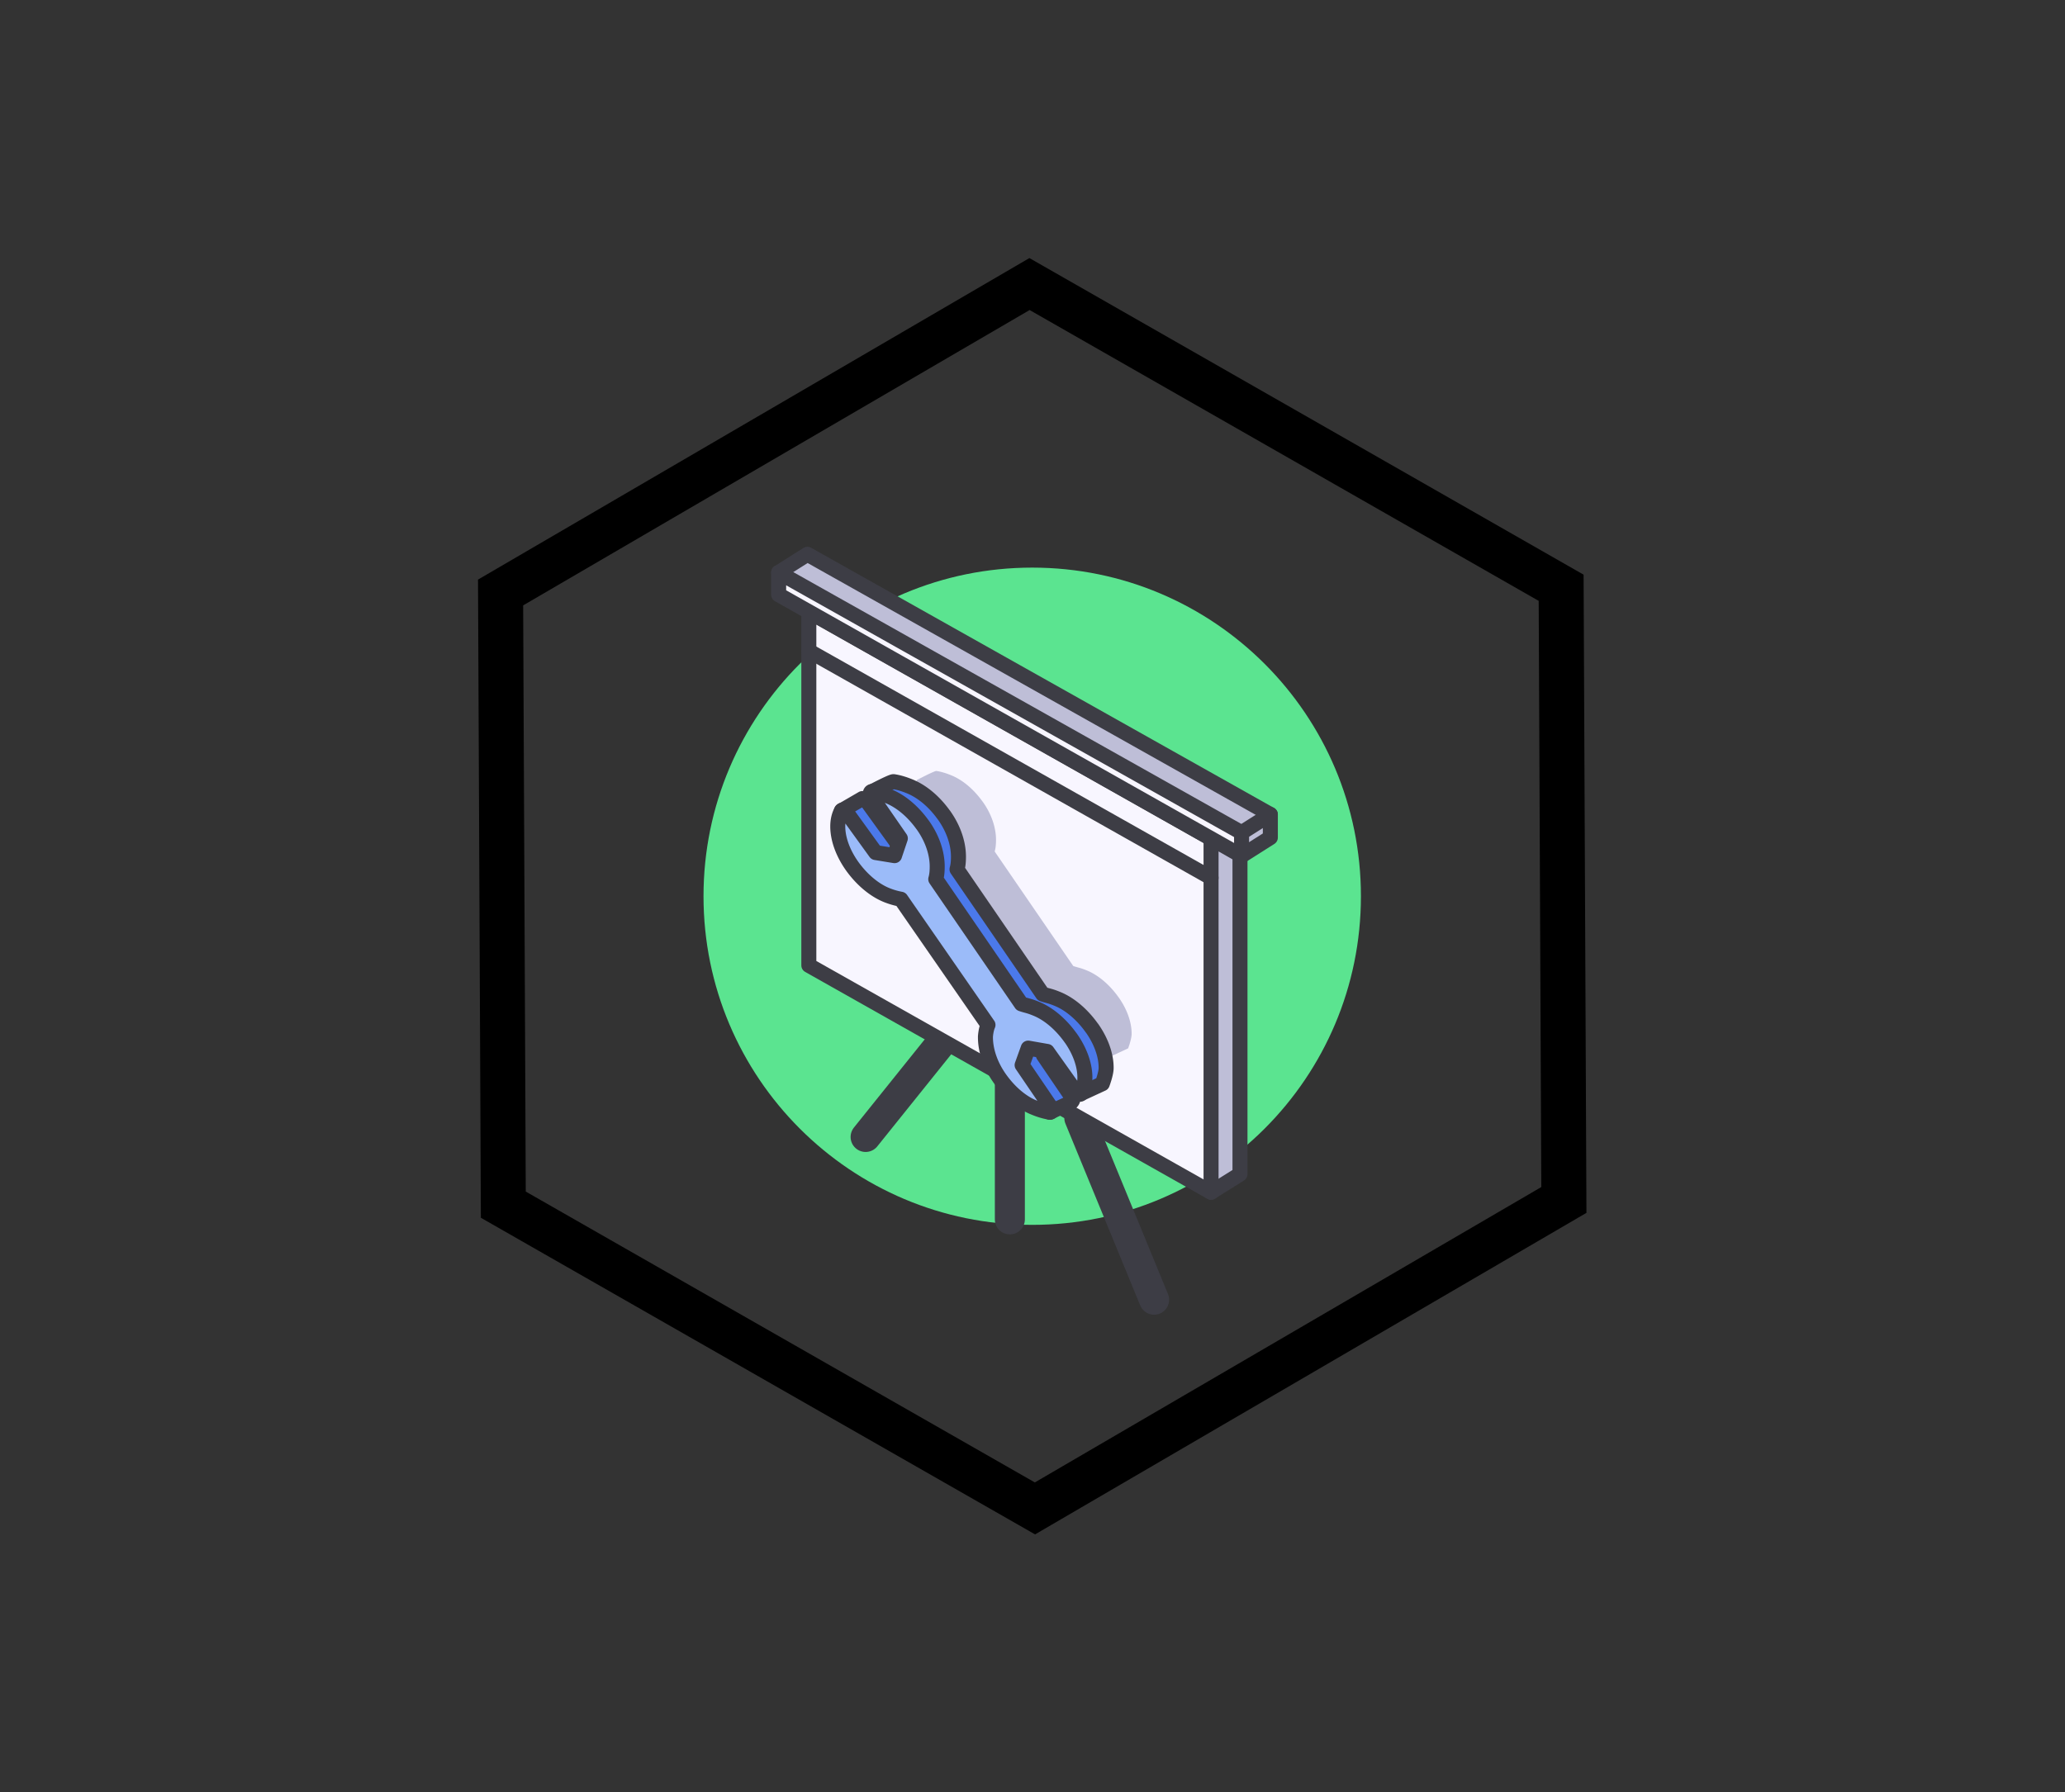 <svg xmlns="http://www.w3.org/2000/svg" width="432" height="375" viewBox="0 0 432 375">
    <rect x="0" y="0" width="432" height="375" fill="#333333" stroke="none"/>
    <g fill="none" fill-rule="evenodd">
        <path fill="#000" d="M215.35 54L100 121.28l.596 133.536 115.943 66.257 115.347-67.284-.596-133.538L215.35 54zM109.99 249.337l-.546-122.659 105.953-61.805 106.499 60.86.546 122.659-105.953 61.805-106.499-60.86z"/>
        <path fill="#5BE490" d="M284.707 187.535c0 37.981-30.788 68.766-68.763 68.766-37.978 0-68.769-30.785-68.769-68.766 0-37.978 30.791-68.763 68.77-68.763 37.974 0 68.762 30.785 68.762 68.763"/>
        <path stroke="#3D3D45" stroke-linecap="round" stroke-linejoin="round" stroke-width="6.279" d="M197.222 217.807l-16.135 20.103M211.264 225.733v29.425M225.795 233.931l15.645 38.035"/>
        <path fill="#BEBED7" d="M259.406 245.69l-6.054 3.793-78.09-51.272v-74.003l84.144 47.479z"/>
        <path stroke="#3D3D45" stroke-linecap="round" stroke-linejoin="round" stroke-width="3.14" d="M259.406 245.69l-6.054 3.793-78.09-51.272v-74.003l84.144 47.479z"/>
        <path fill="#BEBED7" d="M162.893 119.792l96.844 59.287 6.02-3.815v-4.838l-96.845-54.442z"/>
        <path stroke="#3D3D45" stroke-linecap="round" stroke-linejoin="round" stroke-width="3.14" d="M162.893 119.792l96.844 59.287 6.02-3.815v-4.838l-96.845-54.442z"/>
        <path fill="#F8F6FF" d="M253.353 249.483l-84.144-47.479v-74.006l84.144 47.479z"/>
        <path stroke="#3D3D45" stroke-linecap="round" stroke-linejoin="round" stroke-width="3.14" d="M253.353 249.483l-84.144-47.479v-74.006l84.144 47.479z"/>
        <path fill="#F8F6FF" d="M162.893 124.434l96.844 54.644v-4.845l-96.844-54.443z"/>
        <path stroke="#3D3D45" stroke-linecap="round" stroke-linejoin="round" stroke-width="3.14" d="M162.893 124.434l96.844 54.644v-4.845l-96.844-54.443zM169.21 136.202l84.144 47.48M259.737 174.234l6.019-3.808"/>
        <path fill="#BEBED7" d="M218.12 206.183c-.386.917-.455 1.947-.487 2.192v.056c-.028 2.433.82 5.294 2.722 8 1.793 2.55 5.564 8.42 5.564 8.42l4.085-1.883s.527-.462.26-.857l1.658-.848 4.082-1.89s.722-1.893.735-2.999c.025-2.364-.905-5.111-2.707-7.664l-.016-.009c-1.82-2.575-4.179-4.61-6.559-5.598-1.535-.64-1.89-.6-2.932-.964l-16.436-23.965c.223-.77.276-1.617.279-2.421.003-2.446-.86-5.294-2.775-7.984a1.536 1.536 0 0 0-.092-.11c-1.799-2.49-4.084-4.452-6.524-5.438-1.017-.415-2.012-.735-3.07-.895-.384-.063-4.082 1.887-4.082 1.887l-.96 2c-.255-.355-.95-.644-.95-.644l-4.024 2.336s4.326 6.233 6.141 8.779c1.84 2.562 4.23 4.58 6.615 5.548.911.367 1.834.63 2.741.797l16.732 24.154z"/>
        <path fill="#4B79EA" d="M211.133 212.407c-.424.996-.497 2.12-.534 2.39v.056c-.028 2.65.895 5.768 2.964 8.71 1.953 2.778 6.062 9.174 6.062 9.174l4.446-2.056s.575-.5.286-.933l-6.082-8.939 1.275-3.548 3.969.697 2.643 10.867 4.443-2.057s.785-2.062.798-3.265c.03-2.571-.986-5.563-2.942-8.345l-.02-.01c-1.984-2.803-4.549-5.02-7.145-6.094-1.667-.697-2.057-.653-3.19-1.052l-17.897-26.094c.245-.835.299-1.755.302-2.637.003-2.656-.936-5.761-3.02-8.69a.892.892 0 0 0-.095-.117c-1.962-2.716-4.455-4.85-7.108-5.925-1.108-.452-2.195-.8-3.34-.976-.425-.063-4.446 2.06-4.446 2.06l9.08 11.369-3.95-.647-6.176-8.547c-.276-.386-1.033-.703-1.033-.703l-4.383 2.546s4.713 6.785 6.688 9.558c2.003 2.788 4.602 4.989 7.202 6.04.992.4 1.997.685 2.98.867l18.223 26.301z"/>
        <path stroke="#3D3D45" stroke-linecap="round" stroke-linejoin="round" stroke-width="3.14" d="M211.133 212.407c-.424.996-.497 2.12-.534 2.39v.056c-.028 2.65.895 5.768 2.964 8.71 1.953 2.778 6.062 9.174 6.062 9.174l4.446-2.056s.575-.5.286-.933l-6.082-8.939 1.275-3.548 3.969.697 2.643 10.867 4.443-2.057s.785-2.062.798-3.265c.03-2.571-.986-5.563-2.942-8.345l-.02-.01c-1.984-2.803-4.549-5.02-7.145-6.094-1.667-.697-2.057-.653-3.19-1.052l-17.897-26.094c.245-.835.299-1.755.302-2.637.003-2.656-.936-5.761-3.02-8.69a.892.892 0 0 0-.095-.117c-1.962-2.716-4.455-4.85-7.108-5.925-1.108-.452-2.195-.8-3.34-.976-.425-.063-4.446 2.06-4.446 2.06l9.08 11.369-3.95-.647-6.176-8.547c-.276-.386-1.033-.703-1.033-.703l-4.383 2.546s4.713 6.785 6.688 9.558c2.003 2.788 4.602 4.989 7.202 6.04.992.4 1.997.685 2.98.867l18.223 26.301z"/>
        <path fill="#9BBBF9" d="M206.686 214.462c-.423.995-.496 2.12-.53 2.39v.056c-.032 2.653.895 5.767 2.96 8.71 1.957 2.778 4.453 4.998 7.147 6.115 1.105.459 2.21.82 3.362 1.002.405.053.575-.5.286-.933l-6.082-8.935 1.275-3.551 3.969.697 6.119 8.6c.273.386.8.502.97.21.53-.923.782-2.063.798-3.265.028-2.572-.986-5.56-2.946-8.346l-.018-.01c-1.985-2.8-4.55-5.02-7.146-6.093-1.668-.697-2.057-.653-3.19-1.052l-17.897-26.091c.245-.839.299-1.758.302-2.64.003-2.657-.933-5.762-3.02-8.691a.846.846 0 0 0-.095-.117c-1.962-2.712-4.455-4.85-7.108-5.924-1.105-.45-2.192-.8-3.34-.974-.422-.065-.597.512-.287.949l6.135 8.866-1.215 3.61-3.95-.646-6.175-8.546c-.276-.386-.804-.503-.97-.21-.522.929-.776 2.062-.779 3.274-.003 2.581 1.046 5.564 3.02 8.336 2.004 2.791 4.603 4.99 7.203 6.04a15.4 15.4 0 0 0 2.983.867l18.22 26.302z"/>
        <path stroke="#3D3D45" stroke-linecap="round" stroke-linejoin="round" stroke-width="3.14" d="M206.686 214.462c-.423.995-.496 2.12-.53 2.39v.056c-.032 2.653.895 5.767 2.96 8.71 1.957 2.778 4.453 4.998 7.147 6.115 1.105.459 2.21.82 3.362 1.002.405.053.575-.5.286-.933l-6.082-8.935 1.275-3.551 3.969.697 6.119 8.6c.273.386.8.502.97.21.53-.923.782-2.063.798-3.265.028-2.572-.986-5.56-2.946-8.346l-.018-.01c-1.985-2.8-4.55-5.02-7.146-6.093-1.668-.697-2.057-.653-3.19-1.052l-17.897-26.091c.245-.839.299-1.758.302-2.64.003-2.657-.933-5.762-3.02-8.691a.846.846 0 0 0-.095-.117c-1.962-2.712-4.455-4.85-7.108-5.924-1.105-.45-2.192-.8-3.34-.974-.422-.065-.597.512-.287.949l6.135 8.866-1.215 3.61-3.95-.646-6.175-8.546c-.276-.386-.804-.503-.97-.21-.522.929-.776 2.062-.779 3.274-.003 2.581 1.046 5.564 3.02 8.336 2.004 2.791 4.603 4.99 7.203 6.04a15.4 15.4 0 0 0 2.983.867l18.22 26.302z"/>
    </g>
</svg>
